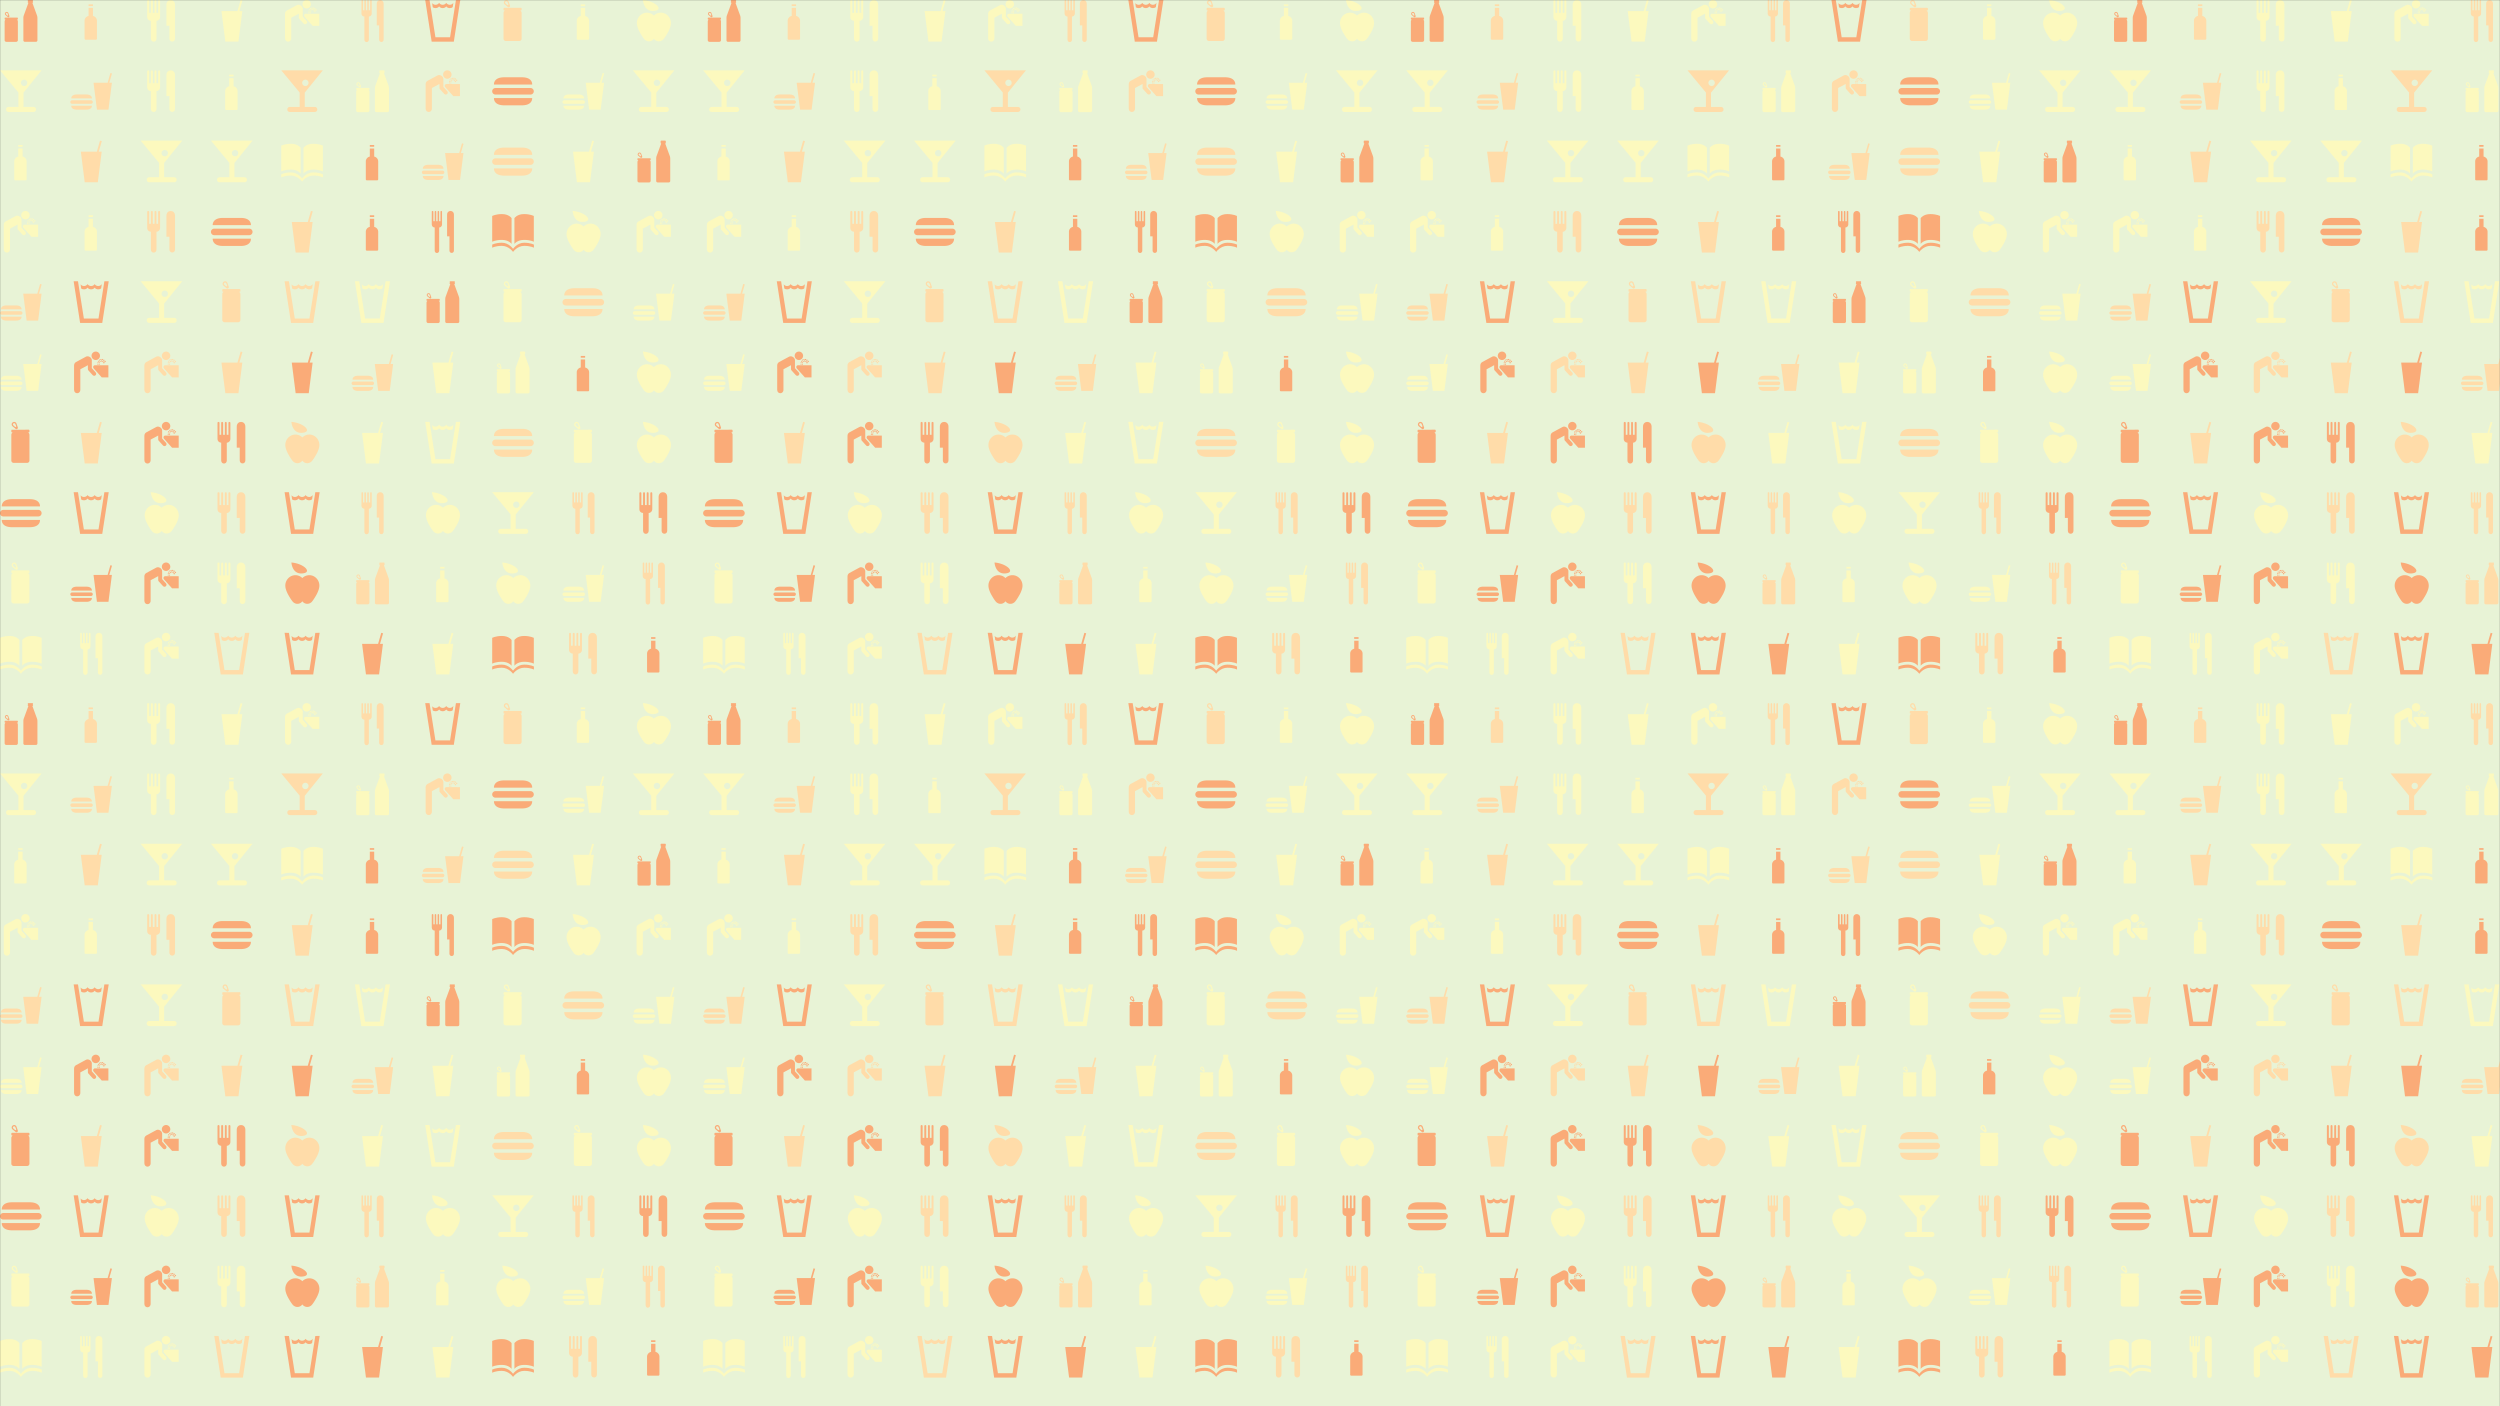 <svg xmlns="http://www.w3.org/2000/svg" version="1.1" xmlns:xlink="http://www.w3.org/1999/xlink" xmlns:svgjs="http://svgjs.com/svgjs" width="1920" height="1080" preserveAspectRatio="none" viewBox="0 0 1920 1080"><rect x="0" y="0" width="1920" height="1080" fill="#333333" stroke="none"/><g mask="url(&quot;#SvgjsMask8755&quot;)" fill="none"><rect width="1920" height="1080" x="0" y="0" fill="rgba(232, 243, 214, 1)"></rect><use xlink:href="#SvgjsG8769" transform="translate(0, 0)" fill="rgba(252, 249, 190, 1)"></use><use xlink:href="#SvgjsG8769" transform="translate(0, 540)" fill="rgba(255, 220, 169, 1)"></use><use xlink:href="#SvgjsG8769" transform="translate(540, 0)" fill="rgba(252, 249, 190, 1)"></use><use xlink:href="#SvgjsG8769" transform="translate(540, 540)" fill="rgba(255, 220, 169, 1)"></use><use xlink:href="#SvgjsG8769" transform="translate(1080, 0)" fill="rgba(252, 249, 190, 1)"></use><use xlink:href="#SvgjsG8769" transform="translate(1080, 540)" fill="rgba(250, 171, 120, 1)"></use><use xlink:href="#SvgjsG8769" transform="translate(1620, 0)" fill="rgba(250, 171, 120, 1)"></use><use xlink:href="#SvgjsG8769" transform="translate(1620, 540)" fill="rgba(250, 171, 120, 1)"></use></g><defs><mask id="SvgjsMask8755"><rect width="1920" height="1080" fill="#ffffff"></rect></mask><g id="SvgjsG8760"><path d="M15.964 4.774l-1.312 10.327H10.223L8.916 4.774h5.408L15.395 1.04 16 1.21l-1.024 3.562 0.988 0.002zM8.29 10.788s0.166-1.502-2.131-1.502H2.5c-2.293 0-2.131 1.502-2.132 1.502h7.922zM0.368 13.595s-0.162 1.506 2.132 1.506h3.659c2.297 0 2.131-1.506 2.131-1.506H0.369z m7.578-0.727a0.68 0.68 0 0 0 0.68-0.68c0-0.372-0.304-0.676-0.68-0.676H0.68C0.306 11.512 0 11.816 0 12.188a0.682 0.682 0 0 0 0.68 0.68h7.266z"></path></g><g id="SvgjsG8766"><path d="M7.741 5.269c-0.003 0.523-0.481 1.084-1.101 1.084v8.856c0 1.261-1.714 1.261-1.716 0V6.354c-0.602 0-1.127-0.465-1.126-1.159V0.315c-0.001-0.423 0.612-0.44 0.616 0.017v3.606h0.51V0.299c0-0.389 0.59-0.414 0.591 0.016v3.623h0.526V0.307C6.044-0.103 6.618-0.12 6.616 0.323v3.615h0.526V0.307c-0.002-0.406 0.597-0.423 0.599 0.016v4.946zM12.309 1.449v13.76c0.002 1.229-1.715 1.211-1.717 0V9.746h-0.912V1.449c-0.001-1.932 2.631-1.932 2.629 0z"></path></g><g id="SvgjsG8759"><path d="M9.772 3.249c0.894 0 1.621-0.726 1.625-1.624C11.392 0.73 10.666 0.003 9.771 0c-0.898 0.003-1.624 0.73-1.624 1.625 0 0.898 0.726 1.624 1.625 1.624zM6.045 1.946c0.919-0.474 2.204 0.395 2.215 1.347v3.094l1.469 1.626c0.675 0.756-0.393 1.797-1.139 1.042L6.931 7.221c-0.107-0.102-0.185-0.223-0.183-0.504v-1.477l-2.902 1.563v7.863c0.001 1.776-2.405 1.776-2.406 0.017V5.36c0.002-0.519 0.207-1.025 0.72-1.32L6.045 1.946z"></path><path d="M12.066 9.922h2.554V5.274l-5.143-0.009c-0.658 0-0.906 0.745-0.496 1.217l3.084 3.44z m-1.478-4.865a0.205 0.205 0 0 0 0.2-0.2 0.205 0.205 0 0 0-0.2-0.2c-0.111 0.002-0.2 0.09-0.2 0.2s0.089 0.199 0.2 0.2z m0.53 0.034a0.203 0.203 0 0 0 0.2-0.199 0.203 0.203 0 0 0-0.2-0.2 0.203 0.203 0 0 0-0.2 0.2c0.002 0.109 0.09 0.198 0.2 0.199z m0.035-0.59c0.109 0.003 0.197-0.086 0.2-0.192-0.003-0.114-0.091-0.202-0.2-0.2-0.11-0.002-0.199 0.086-0.2 0.2a0.195 0.195 0 0 0 0.2 0.192z m-0.53-0.035c0.109 0.001 0.198-0.088 0.2-0.2-0.002-0.107-0.091-0.196-0.2-0.2-0.11 0.004-0.198 0.093-0.199 0.2 0.001 0.112 0.09 0.201 0.199 0.2z m0.174-0.539c0.113-0.004 0.206-0.098 0.209-0.208-0.002-0.118-0.096-0.211-0.209-0.208-0.117-0.003-0.21 0.09-0.209 0.209-0.002 0.112 0.092 0.205 0.209 0.209z m0.643 0.105c0.116-0.004 0.209-0.098 0.209-0.209 0.001-0.118-0.093-0.211-0.209-0.208-0.114-0.003-0.206 0.09-0.208 0.208 0.002 0.112 0.094 0.205 0.21 0.209z m-0.226-0.54c0.118-0.002 0.216-0.1 0.218-0.216-0.002-0.125-0.099-0.223-0.217-0.227-0.123 0.003-0.221 0.101-0.216 0.226-0.004 0.117 0.094 0.214 0.217 0.216zM11.961 3.84c0.119-0.002 0.217-0.1 0.217-0.217a0.224 0.224 0 0 0-0.217-0.226c-0.123 0.003-0.221 0.101-0.217 0.226-0.003 0.117 0.094 0.215 0.218 0.217z m-0.243-0.538c0.124-0.003 0.222-0.1 0.226-0.218a0.232 0.232 0 0 0-0.226-0.226c-0.117 0.003-0.216 0.101-0.217 0.226a0.224 0.224 0 0 0 0.218 0.218z m0.591 0a0.244 0.244 0 0 0 0.243-0.244c0-0.133-0.108-0.241-0.243-0.243a0.252 0.252 0 0 0-0.243 0.243c0.004 0.134 0.112 0.242 0.243 0.244z m0.191 0.747c0.131-0.002 0.239-0.11 0.243-0.243-0.004-0.133-0.112-0.241-0.243-0.244a0.245 0.245 0 0 0-0.243 0.244 0.245 0.245 0 0 0 0.243 0.243z m0.365-0.461c0.142-0.003 0.255-0.116 0.252-0.252 0.003-0.142-0.109-0.256-0.251-0.259-0.138 0.003-0.251 0.117-0.251 0.261 0.001 0.136 0.114 0.25 0.251 0.253z m0.486 0.487a0.27 0.27 0 0 0 0.27-0.261c-0.003-0.151-0.123-0.27-0.269-0.269-0.147-0.001-0.266 0.118-0.269 0.269 0.003 0.143 0.122 0.262 0.27 0.261zM12.891 4.544a0.268 0.268 0 0 0 0.27-0.261c-0.003-0.15-0.122-0.27-0.27-0.269a0.259 0.259 0 0 0-0.26 0.269c-0.005 0.144 0.114 0.262 0.26 0.261z"></path></g><g id="SvgjsG8768"><path d="M3.898 0s0.232 4.58 4.246 4.192S8.597 0.364 3.898 0m4.203 14.894a2.324 2.324 0 0 1-1.902 0.977c-0.64 0-1.267-0.3-1.689-0.721-0.864-0.943-1.985-3.051-1.986-3.052C1.897 10.822 1.56 9.837 1.56 8.839c0-2.126 1.72-3.968 3.848-3.968 1.05 0 1.996 0.42 2.692 1.099a3.835 3.835 0 0 1 2.69-1.099c2.129 0 3.848 1.842 3.849 3.967 0 0.997-0.334 1.983-0.964 3.259 0 0-1.12 2.108-1.984 3.051-0.423 0.422-1.049 0.722-1.689 0.722a2.321 2.321 0 0 1-1.899-0.977" fill-rule="evenodd"></path></g><g id="SvgjsG8757"><path d="M12.872 14.056H9.025v-5.485L15.968 0H0l7.07 8.528v5.528h-3.773c-1.304 0.003-1.304 1.944 0 1.944H12.872c1.296 0 1.285-1.942 0-1.944zM8.021 4.809c-0.001-0.682 0.553-1.236 1.237-1.237 0.684 0 1.239 0.555 1.236 1.237 0.003 0.687-0.552 1.241-1.236 1.236-0.684 0.004-1.238-0.55-1.237-1.236z"></path></g><g id="SvgjsG8758"><path d="M8.688 6.116c0.878 0.204 1.538 0.96 1.538 1.857v6.893c0 0.213-0.183 0.384-0.402 0.384H5.872a0.395 0.395 0 0 1-0.4-0.384V7.973c0-0.9 0.654-1.657 1.54-1.857V3.031h1.676V6.116zM7.01 1.671h1.676v0.665h-1.676V1.671z"></path></g><g id="SvgjsG8763"><path d="M7.45 12.652S6.4 11.121 3.725 11.121C1.274 11.121 0 11.833 0 11.833V1.937s1.274-0.712 3.725-0.729C6.4 1.19 7.45 2.756 7.45 2.756V12.652z m1.087 0s1.05-1.531 3.725-1.531c2.451 0 3.725 0.712 3.725 0.713V1.937s-1.274-0.712-3.725-0.729c-2.675-0.017-3.725 1.548-3.725 1.548v9.896z"></path><path d="M8.012 15.733S6.4 13.411 3.725 13.411c-2.451 0-3.725 0.712-3.725 0.712v-1.186s1.274-0.712 3.725-0.729c2.675-0.018 4.287 2.34 4.287 2.34V15.733z m0 0s1.612-2.323 4.287-2.323c2.451 0 3.725 0.712 3.725 0.712v-1.185s-1.274-0.712-3.725-0.729c-2.675-0.019-4.287 2.339-4.287 2.339v1.185z"></path></g><g id="SvgjsG8762"><path d="M11.406 2.678H4.629C0.382 2.678 0.682 5.459 0.682 5.459h14.67S15.66 2.678 11.406 2.678zM4.629 13.447h6.777c4.254 0 3.947-2.789 3.946-2.789H0.682s-0.3 2.789 3.947 2.789z m10.087-4.135a1.259 1.259 0 0 0 1.259-1.259c0-0.69-0.562-1.252-1.259-1.252H1.259C0.566 6.801 0 7.363 0 8.052a1.262 1.262 0 0 0 1.259 1.26h13.457z" fill-rule="evenodd"></path></g><g id="SvgjsG8761"><path d="M5.739 1.894a0.289 0.289 0 0 0 0.191 0.073c0.162 0 0.293-0.132 0.293-0.292 0-0.051-0.017-0.099-0.036-0.144l-0.328-0.768a0.468 0.468 0 0 0-0.417-0.258 0.47 0.47 0 0 0-0.343 0.796L5.739 1.896z m1.082 0.144c0.028 0.064 0.045 0.138 0.045 0.208 0 0.303-0.245 0.548-0.545 0.548-0.109 0-0.212-0.037-0.298-0.093l-1.311-1.097a0.973 0.973 0 0 1-0.228-0.627c0-0.531 0.428-0.967 0.957-0.967 0.393 0 0.735 0.247 0.874 0.593L6.821 2.038zM11.023 3.005a0.292 0.292 0 0 1 0.287 0.29v0.45c0 0.16-0.131 0.29-0.287 0.29l-0.267-0.011c0.32 0.202 0.554 0.554 0.554 0.967v9.84c0 0.504-0.401 0.911-0.897 0.912H5.251A0.906 0.906 0 0 1 4.348 14.831l0.005-9.84c0-0.413 0.228-0.765 0.551-0.967l-0.267 0.011a0.285 0.285 0 0 1-0.284-0.29V3.295c0-0.158 0.125-0.29 0.284-0.29H11.023z" fill-rule="evenodd"></path></g><g id="SvgjsG8756"><path d="M10.902 1.099a0.294 0.294 0 0 1-0.25-0.29c0-0.111 0.063-0.203 0.151-0.257-0.091-0.051-0.15-0.148-0.151-0.256 0-0.164 0.13-0.296 0.293-0.296h1.453c0.163 0 0.292 0.131 0.292 0.296 0 0.113-0.063 0.209-0.158 0.256 0.091 0.05 0.158 0.146 0.158 0.257a0.295 0.295 0 0 1-0.25 0.29l1.764 4.821c0.11 0.31 0.167 0.66 0.166 1.008v8.549a0.58 0.58 0 0 1-0.581 0.58H9.549a0.579 0.579 0 0 1-0.577-0.581V6.93c0-0.349 0.057-0.698 0.163-1.011l1.767-4.82zM2.794 5.955a0.211 0.211 0 0 0 0.139 0.053c0.118 0 0.214-0.097 0.214-0.213 0-0.038-0.013-0.072-0.026-0.106l-0.24-0.56a0.342 0.342 0 0 0-0.304-0.189 0.343 0.343 0 0 0-0.25 0.582L2.794 5.956z m0.789 0.104c0.02 0.047 0.033 0.101 0.034 0.153 0 0.221-0.179 0.4-0.399 0.4-0.079 0-0.155-0.027-0.217-0.068l-0.958-0.801a0.71 0.71 0 0 1-0.166-0.458c0-0.388 0.312-0.706 0.699-0.706 0.287 0 0.537 0.18 0.638 0.433l0.37 1.047z m3.068 0.707a0.213 0.213 0 0 1 0.21 0.211v0.329c0 0.117-0.096 0.212-0.21 0.211l-0.194-0.008c0.234 0.148 0.404 0.405 0.404 0.707v7.185c0 0.368-0.293 0.665-0.655 0.665H2.438A0.662 0.662 0 0 1 1.778 15.401l0.004-7.185c0-0.302 0.167-0.559 0.402-0.707l-0.195 0.008a0.208 0.208 0 0 1-0.207-0.211v-0.329c0-0.115 0.091-0.212 0.207-0.211H6.651z"></path></g><g id="SvgjsG8767"><path d="M7.47 6.623c0 0.659-0.601 1.365-1.379 1.365v6.827c0 1.58-2.152 1.58-2.152 0V7.986c-0.759 0-1.419-0.584-1.419-1.459V0.403c0-0.533 0.771-0.553 0.771 0.02v4.528h0.645V0.382c0-0.49 0.742-0.522 0.742 0.021v4.548h0.666V0.388c0-0.512 0.72-0.532 0.72 0.02v4.543h0.656V0.388c0-0.507 0.752-0.527 0.752 0.02V6.621z m5.744-4.795v12.982c0 1.545-2.158 1.522-2.157 0v-4.915h-1.149V1.829c0-2.427 3.307-2.427 3.306 0z"></path></g><g id="SvgjsG8765"><path d="M11.852 2.71c-0.295 0.29-0.694 0.403-1.135 0.403-0.561 0-1.071-0.231-1.365-0.669-0.291 0.446-0.803 0.669-1.371 0.669-0.56 0-1.066-0.236-1.358-0.674-0.291 0.452-0.803 0.674-1.378 0.674-0.414 0-0.795-0.094-1.081-0.352l-0.217-1.574c0.297 0.397 0.769 0.654 1.298 0.654 0.574 0 1.087-0.285 1.378-0.736 0.293 0.437 0.798 0.736 1.359 0.736 0.568 0 1.081-0.285 1.372-0.731 0.293 0.437 0.803 0.731 1.365 0.731 0.572 0 1.078-0.298 1.367-0.749l-0.231 1.617z"></path><path d="M12.267 16L14.746 0 13.077 0.016 10.822 14.313H5.204L2.949 0.016 1.28 0l2.479 16H12.267z"></path></g><g id="SvgjsG8764"><path d="M12.049 4.244l-1.49 11.735H5.527L4.041 4.244h6.146L11.403 0 12.091 0.193l-1.164 4.048 1.122 0.003z" fill-rule="evenodd"></path></g><g id="SvgjsG8769"><use xlink:href="#SvgjsG8756" transform="translate(0, 0) scale(2)" fill="rgba(250, 171, 120, 1)"></use><use xlink:href="#SvgjsG8757" transform="translate(0, 54) scale(2)" fill="rgba(252, 249, 190, 1)"></use><use xlink:href="#SvgjsG8758" transform="translate(0, 108) scale(2)" fill="rgba(252, 249, 190, 1)"></use><use xlink:href="#SvgjsG8759" transform="translate(0, 162) scale(2)" fill="rgba(252, 249, 190, 1)"></use><use xlink:href="#SvgjsG8760" transform="translate(0, 216) scale(2)" fill="rgba(255, 220, 169, 1)"></use><use xlink:href="#SvgjsG8760" transform="translate(0, 270) scale(2)" fill="rgba(252, 249, 190, 1)"></use><use xlink:href="#SvgjsG8761" transform="translate(0, 324) scale(2)" fill="rgba(250, 171, 120, 1)"></use><use xlink:href="#SvgjsG8762" transform="translate(0, 378) scale(2)" fill="rgba(250, 171, 120, 1)"></use><use xlink:href="#SvgjsG8761" transform="translate(0, 432) scale(2)" fill="rgba(252, 249, 190, 1)"></use><use xlink:href="#SvgjsG8763" transform="translate(0, 486) scale(2)" fill="rgba(252, 249, 190, 1)"></use><use xlink:href="#SvgjsG8758" transform="translate(54, 0) scale(2)" fill="rgba(255, 220, 169, 1)"></use><use xlink:href="#SvgjsG8760" transform="translate(54, 54) scale(2)" fill="rgba(255, 220, 169, 1)"></use><use xlink:href="#SvgjsG8764" transform="translate(54, 108) scale(2)" fill="rgba(255, 220, 169, 1)"></use><use xlink:href="#SvgjsG8758" transform="translate(54, 162) scale(2)" fill="rgba(252, 249, 190, 1)"></use><use xlink:href="#SvgjsG8765" transform="translate(54, 216) scale(2)" fill="rgba(250, 171, 120, 1)"></use><use xlink:href="#SvgjsG8759" transform="translate(54, 270) scale(2)" fill="rgba(250, 171, 120, 1)"></use><use xlink:href="#SvgjsG8764" transform="translate(54, 324) scale(2)" fill="rgba(255, 220, 169, 1)"></use><use xlink:href="#SvgjsG8765" transform="translate(54, 378) scale(2)" fill="rgba(250, 171, 120, 1)"></use><use xlink:href="#SvgjsG8760" transform="translate(54, 432) scale(2)" fill="rgba(250, 171, 120, 1)"></use><use xlink:href="#SvgjsG8766" transform="translate(54, 486) scale(2)" fill="rgba(252, 249, 190, 1)"></use><use xlink:href="#SvgjsG8767" transform="translate(108, 0) scale(2)" fill="rgba(252, 249, 190, 1)"></use><use xlink:href="#SvgjsG8767" transform="translate(108, 54) scale(2)" fill="rgba(252, 249, 190, 1)"></use><use xlink:href="#SvgjsG8757" transform="translate(108, 108) scale(2)" fill="rgba(252, 249, 190, 1)"></use><use xlink:href="#SvgjsG8767" transform="translate(108, 162) scale(2)" fill="rgba(255, 220, 169, 1)"></use><use xlink:href="#SvgjsG8757" transform="translate(108, 216) scale(2)" fill="rgba(252, 249, 190, 1)"></use><use xlink:href="#SvgjsG8759" transform="translate(108, 270) scale(2)" fill="rgba(255, 220, 169, 1)"></use><use xlink:href="#SvgjsG8759" transform="translate(108, 324) scale(2)" fill="rgba(250, 171, 120, 1)"></use><use xlink:href="#SvgjsG8768" transform="translate(108, 378) scale(2)" fill="rgba(252, 249, 190, 1)"></use><use xlink:href="#SvgjsG8759" transform="translate(108, 432) scale(2)" fill="rgba(250, 171, 120, 1)"></use><use xlink:href="#SvgjsG8759" transform="translate(108, 486) scale(2)" fill="rgba(252, 249, 190, 1)"></use><use xlink:href="#SvgjsG8764" transform="translate(162, 0) scale(2)" fill="rgba(252, 249, 190, 1)"></use><use xlink:href="#SvgjsG8758" transform="translate(162, 54) scale(2)" fill="rgba(252, 249, 190, 1)"></use><use xlink:href="#SvgjsG8757" transform="translate(162, 108) scale(2)" fill="rgba(252, 249, 190, 1)"></use><use xlink:href="#SvgjsG8762" transform="translate(162, 162) scale(2)" fill="rgba(250, 171, 120, 1)"></use><use xlink:href="#SvgjsG8761" transform="translate(162, 216) scale(2)" fill="rgba(255, 220, 169, 1)"></use><use xlink:href="#SvgjsG8764" transform="translate(162, 270) scale(2)" fill="rgba(255, 220, 169, 1)"></use><use xlink:href="#SvgjsG8767" transform="translate(162, 324) scale(2)" fill="rgba(250, 171, 120, 1)"></use><use xlink:href="#SvgjsG8767" transform="translate(162, 378) scale(2)" fill="rgba(255, 220, 169, 1)"></use><use xlink:href="#SvgjsG8767" transform="translate(162, 432) scale(2)" fill="rgba(252, 249, 190, 1)"></use><use xlink:href="#SvgjsG8765" transform="translate(162, 486) scale(2)" fill="rgba(255, 220, 169, 1)"></use><use xlink:href="#SvgjsG8759" transform="translate(216, 0) scale(2)" fill="rgba(252, 249, 190, 1)"></use><use xlink:href="#SvgjsG8757" transform="translate(216, 54) scale(2)" fill="rgba(255, 220, 169, 1)"></use><use xlink:href="#SvgjsG8763" transform="translate(216, 108) scale(2)" fill="rgba(252, 249, 190, 1)"></use><use xlink:href="#SvgjsG8764" transform="translate(216, 162) scale(2)" fill="rgba(255, 220, 169, 1)"></use><use xlink:href="#SvgjsG8765" transform="translate(216, 216) scale(2)" fill="rgba(255, 220, 169, 1)"></use><use xlink:href="#SvgjsG8764" transform="translate(216, 270) scale(2)" fill="rgba(250, 171, 120, 1)"></use><use xlink:href="#SvgjsG8768" transform="translate(216, 324) scale(2)" fill="rgba(255, 220, 169, 1)"></use><use xlink:href="#SvgjsG8765" transform="translate(216, 378) scale(2)" fill="rgba(250, 171, 120, 1)"></use><use xlink:href="#SvgjsG8768" transform="translate(216, 432) scale(2)" fill="rgba(250, 171, 120, 1)"></use><use xlink:href="#SvgjsG8765" transform="translate(216, 486) scale(2)" fill="rgba(250, 171, 120, 1)"></use><use xlink:href="#SvgjsG8766" transform="translate(270, 0) scale(2)" fill="rgba(255, 220, 169, 1)"></use><use xlink:href="#SvgjsG8756" transform="translate(270, 54) scale(2)" fill="rgba(252, 249, 190, 1)"></use><use xlink:href="#SvgjsG8758" transform="translate(270, 108) scale(2)" fill="rgba(250, 171, 120, 1)"></use><use xlink:href="#SvgjsG8758" transform="translate(270, 162) scale(2)" fill="rgba(250, 171, 120, 1)"></use><use xlink:href="#SvgjsG8765" transform="translate(270, 216) scale(2)" fill="rgba(252, 249, 190, 1)"></use><use xlink:href="#SvgjsG8760" transform="translate(270, 270) scale(2)" fill="rgba(255, 220, 169, 1)"></use><use xlink:href="#SvgjsG8764" transform="translate(270, 324) scale(2)" fill="rgba(252, 249, 190, 1)"></use><use xlink:href="#SvgjsG8766" transform="translate(270, 378) scale(2)" fill="rgba(255, 220, 169, 1)"></use><use xlink:href="#SvgjsG8756" transform="translate(270, 432) scale(2)" fill="rgba(255, 220, 169, 1)"></use><use xlink:href="#SvgjsG8764" transform="translate(270, 486) scale(2)" fill="rgba(250, 171, 120, 1)"></use><use xlink:href="#SvgjsG8765" transform="translate(324, 0) scale(2)" fill="rgba(250, 171, 120, 1)"></use><use xlink:href="#SvgjsG8759" transform="translate(324, 54) scale(2)" fill="rgba(255, 220, 169, 1)"></use><use xlink:href="#SvgjsG8760" transform="translate(324, 108) scale(2)" fill="rgba(255, 220, 169, 1)"></use><use xlink:href="#SvgjsG8766" transform="translate(324, 162) scale(2)" fill="rgba(250, 171, 120, 1)"></use><use xlink:href="#SvgjsG8756" transform="translate(324, 216) scale(2)" fill="rgba(250, 171, 120, 1)"></use><use xlink:href="#SvgjsG8764" transform="translate(324, 270) scale(2)" fill="rgba(252, 249, 190, 1)"></use><use xlink:href="#SvgjsG8765" transform="translate(324, 324) scale(2)" fill="rgba(252, 249, 190, 1)"></use><use xlink:href="#SvgjsG8768" transform="translate(324, 378) scale(2)" fill="rgba(252, 249, 190, 1)"></use><use xlink:href="#SvgjsG8758" transform="translate(324, 432) scale(2)" fill="rgba(252, 249, 190, 1)"></use><use xlink:href="#SvgjsG8764" transform="translate(324, 486) scale(2)" fill="rgba(252, 249, 190, 1)"></use><use xlink:href="#SvgjsG8761" transform="translate(378, 0) scale(2)" fill="rgba(255, 220, 169, 1)"></use><use xlink:href="#SvgjsG8762" transform="translate(378, 54) scale(2)" fill="rgba(250, 171, 120, 1)"></use><use xlink:href="#SvgjsG8762" transform="translate(378, 108) scale(2)" fill="rgba(255, 220, 169, 1)"></use><use xlink:href="#SvgjsG8763" transform="translate(378, 162) scale(2)" fill="rgba(250, 171, 120, 1)"></use><use xlink:href="#SvgjsG8761" transform="translate(378, 216) scale(2)" fill="rgba(252, 249, 190, 1)"></use><use xlink:href="#SvgjsG8756" transform="translate(378, 270) scale(2)" fill="rgba(252, 249, 190, 1)"></use><use xlink:href="#SvgjsG8762" transform="translate(378, 324) scale(2)" fill="rgba(255, 220, 169, 1)"></use><use xlink:href="#SvgjsG8757" transform="translate(378, 378) scale(2)" fill="rgba(252, 249, 190, 1)"></use><use xlink:href="#SvgjsG8768" transform="translate(378, 432) scale(2)" fill="rgba(252, 249, 190, 1)"></use><use xlink:href="#SvgjsG8763" transform="translate(378, 486) scale(2)" fill="rgba(250, 171, 120, 1)"></use><use xlink:href="#SvgjsG8758" transform="translate(432, 0) scale(2)" fill="rgba(252, 249, 190, 1)"></use><use xlink:href="#SvgjsG8760" transform="translate(432, 54) scale(2)" fill="rgba(252, 249, 190, 1)"></use><use xlink:href="#SvgjsG8764" transform="translate(432, 108) scale(2)" fill="rgba(252, 249, 190, 1)"></use><use xlink:href="#SvgjsG8768" transform="translate(432, 162) scale(2)" fill="rgba(252, 249, 190, 1)"></use><use xlink:href="#SvgjsG8762" transform="translate(432, 216) scale(2)" fill="rgba(255, 220, 169, 1)"></use><use xlink:href="#SvgjsG8758" transform="translate(432, 270) scale(2)" fill="rgba(250, 171, 120, 1)"></use><use xlink:href="#SvgjsG8761" transform="translate(432, 324) scale(2)" fill="rgba(252, 249, 190, 1)"></use><use xlink:href="#SvgjsG8766" transform="translate(432, 378) scale(2)" fill="rgba(255, 220, 169, 1)"></use><use xlink:href="#SvgjsG8760" transform="translate(432, 432) scale(2)" fill="rgba(252, 249, 190, 1)"></use><use xlink:href="#SvgjsG8767" transform="translate(432, 486) scale(2)" fill="rgba(255, 220, 169, 1)"></use><use xlink:href="#SvgjsG8768" transform="translate(486, 0) scale(2)" fill="rgba(252, 249, 190, 1)"></use><use xlink:href="#SvgjsG8757" transform="translate(486, 54) scale(2)" fill="rgba(252, 249, 190, 1)"></use><use xlink:href="#SvgjsG8756" transform="translate(486, 108) scale(2)" fill="rgba(250, 171, 120, 1)"></use><use xlink:href="#SvgjsG8759" transform="translate(486, 162) scale(2)" fill="rgba(252, 249, 190, 1)"></use><use xlink:href="#SvgjsG8760" transform="translate(486, 216) scale(2)" fill="rgba(252, 249, 190, 1)"></use><use xlink:href="#SvgjsG8768" transform="translate(486, 270) scale(2)" fill="rgba(252, 249, 190, 1)"></use><use xlink:href="#SvgjsG8768" transform="translate(486, 324) scale(2)" fill="rgba(252, 249, 190, 1)"></use><use xlink:href="#SvgjsG8767" transform="translate(486, 378) scale(2)" fill="rgba(250, 171, 120, 1)"></use><use xlink:href="#SvgjsG8766" transform="translate(486, 432) scale(2)" fill="rgba(255, 220, 169, 1)"></use><use xlink:href="#SvgjsG8758" transform="translate(486, 486) scale(2)" fill="rgba(250, 171, 120, 1)"></use></g></defs></svg>